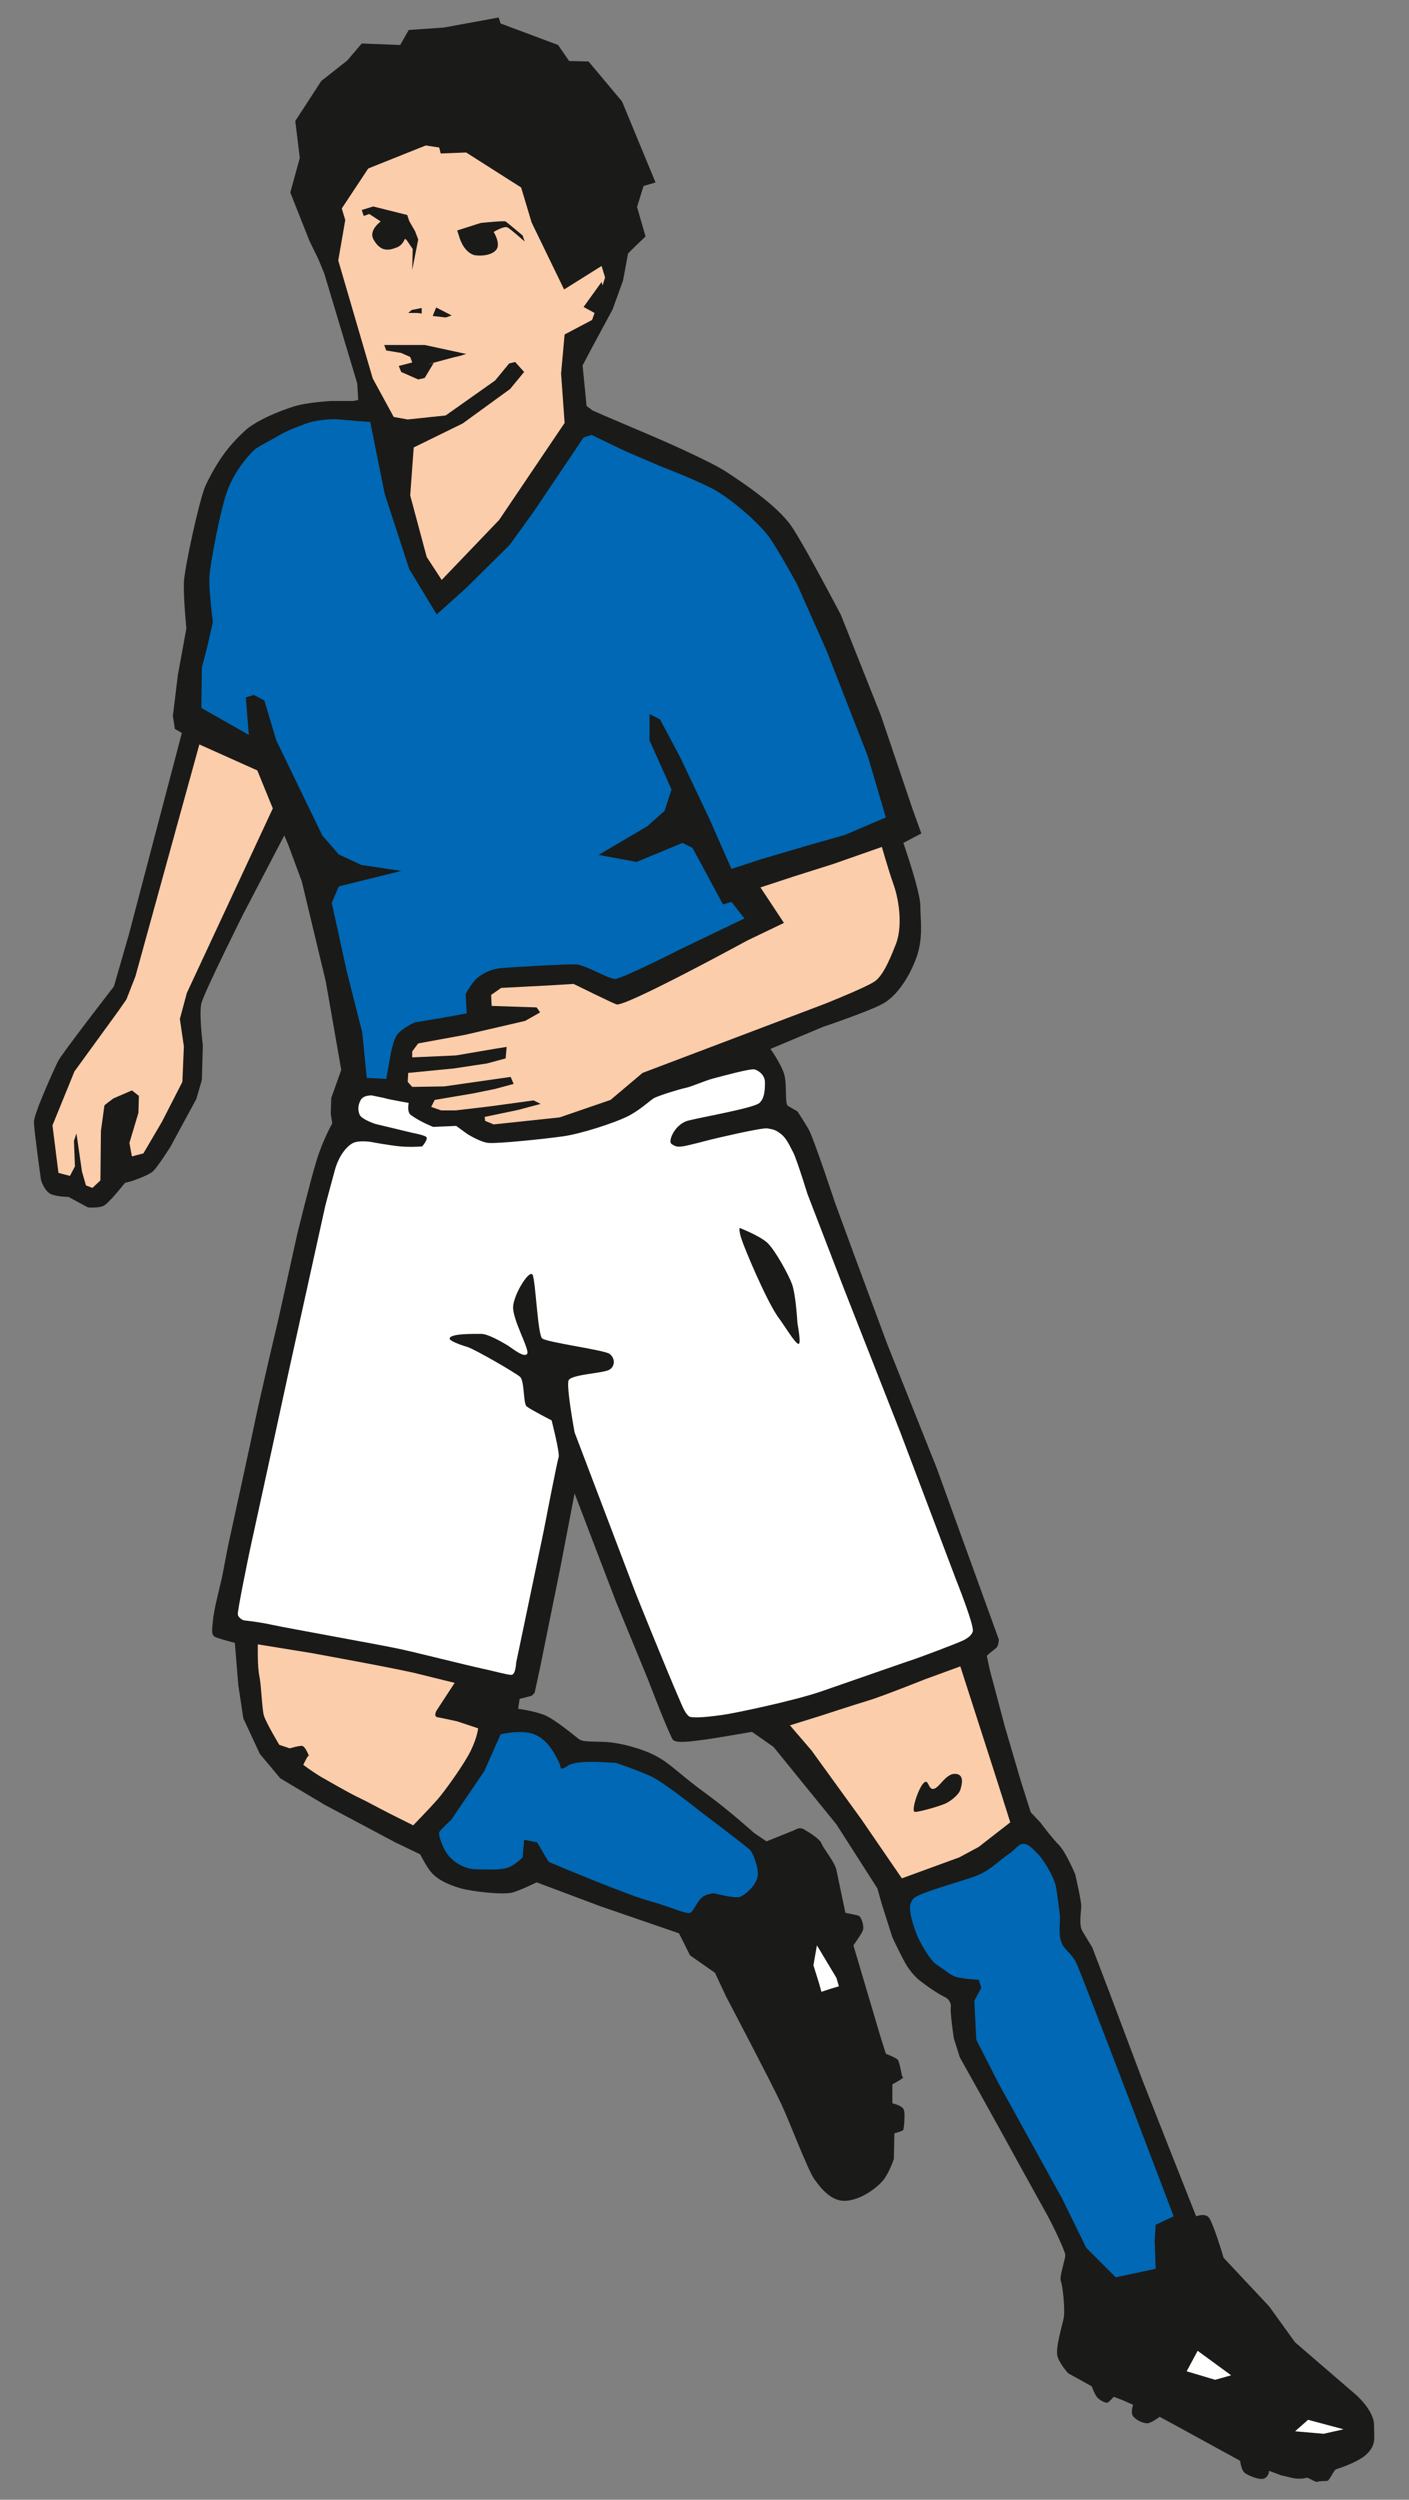 <?xml version="1.0" encoding="utf-8"?>
<!-- Generator: Adobe Illustrator 16.0.4, SVG Export Plug-In . SVG Version: 6.00 Build 0)  -->
<!DOCTYPE svg PUBLIC "-//W3C//DTD SVG 1.1//EN" "http://www.w3.org/Graphics/SVG/1.1/DTD/svg11.dtd">
<svg version="1.1" id="Ebene_1" xmlns:x="http://ns.adobe.com/Extensibility/1.0/" xmlns:i="http://ns.adobe.com/AdobeIllustrator/10.0/" xmlns:graph="http://ns.adobe.com/Graphs/1.0/"
	 xmlns="http://www.w3.org/2000/svg" xmlns:xlink="http://www.w3.org/1999/xlink" xmlns:a="http://ns.adobe.com/AdobeSVGViewerExtensions/3.0/"
	 x="0px" y="0px" width="28.2px" height="50px" viewBox="0 0 28.2 50" style="enable-background:new 0 0 28.2 50;"
	 xml:space="preserve">
<rect x="0" y="0" width="28.2" height="50" fill="#808080" stroke="none"/>
<style type="text/css">
<![CDATA[
	.st0{fill-rule:evenodd;clip-rule:evenodd;fill:#1A1A18;}
	.st1{fill:#FBCDAA;}
	.st2{fill-rule:evenodd;clip-rule:evenodd;fill:#FBCDAA;}
	.st3{fill-rule:evenodd;clip-rule:evenodd;fill:#FFFFFF;}
	.st4{fill-rule:evenodd;clip-rule:evenodd;fill:#0068B4;}
]]>
</style>
<path class="st0" d="M1.16,21.23c0.05-0.12,1.12-1.5,1.12-1.5l0.3-1.04l0.61-2.32l0.45-1.71L3.5,14.58l-0.04-0.26l0.1-0.82
	l0.17-0.93c0,0-0.06-0.61-0.05-0.91s0.31-1.66,0.43-1.94c0.06-0.13,0.2-0.4,0.35-0.61C4.63,8.87,4.81,8.7,4.93,8.59
	C5.16,8.4,5.57,8.23,5.85,8.14c0.29-0.1,0.8-0.12,0.8-0.12l0.42,0L7.17,8L7.15,7.67l-0.66-2.2L6.37,5.18L6.19,4.81L5.81,3.85L6,3.16
	L5.91,2.42l0.52-0.8l0.52-0.41l0.29-0.34L8.01,0.9l0.17-0.3l0.71-0.05l1.09-0.2l0.04,0.12l1.15,0.43l0.22,0.32l0.39,0.01l0.67,0.8
	l0.67,1.62l-0.24,0.07l-0.13,0.42l0.17,0.59l-0.2,0.19l-0.15,0.15l-0.1,0.54l-0.21,0.58l-0.41,0.76l-0.19,0.36l0.08,0.81l0.12,0.09
	l0.25,0.11l1.01,0.43c0,0,1.09,0.47,1.42,0.69c0.32,0.21,1.03,0.68,1.31,1.1c0.28,0.42,0.98,1.76,0.98,1.76l0.8,2.01l0.64,1.89
	l0.17,0.47l-0.36,0.19c0,0,0.34,0.97,0.34,1.26c0,0.29,0.07,0.67-0.1,1.09c-0.15,0.38-0.38,0.71-0.64,0.86
	c-0.26,0.15-1.21,0.47-1.21,0.47l-1.05,0.44c0,0,0.2,0.28,0.27,0.49c0.07,0.21,0.01,0.6,0.08,0.65c0.07,0.04,0.19,0.11,0.19,0.11
	s0.12,0.18,0.22,0.35s0.53,1.47,0.53,1.47l0.4,1.09l0.65,1.75l0.99,2.48l1.24,3.42c0,0,0,0.13-0.05,0.17s-0.15,0.12-0.15,0.12
	l-0.04,0.04l0.06,0.28l0.3,1.13l0.32,1.09l0.2,0.63l0.19,0.2c0,0,0.23,0.31,0.38,0.46c0.14,0.15,0.32,0.58,0.32,0.58
	s0.12,0.52,0.12,0.63s-0.05,0.38,0.02,0.5s0.2,0.33,0.2,0.33l0.34,0.89l0.67,1.78l0.5,1.27l0.57,1.44c0,0,0.17-0.07,0.25,0.02
	c0.09,0.1,0.3,0.81,0.3,0.81l0.91,0.97l0.52,0.72l1.23,1.06c0,0,0.35,0.31,0.35,0.59c0,0.28,0.05,0.4-0.16,0.6
	c-0.1,0.09-0.32,0.2-0.6,0.29c-0.04,0.01-0.13,0.22-0.17,0.23c-0.04,0.01-0.16,0-0.2,0.02s-0.18-0.09-0.22-0.08
	c-0.15,0.04-0.3,0-0.3,0l-0.21-0.05l-0.24-0.09c0,0,0,0.1-0.09,0.15s-0.34-0.06-0.4-0.11c-0.07-0.06-0.09-0.24-0.09-0.24l-1.26-0.69
	l-0.35-0.19c0,0-0.17,0.13-0.25,0.13c-0.08,0-0.22-0.06-0.28-0.14s0-0.23,0-0.23l-0.23-0.1l-0.16-0.06c0,0-0.07,0.08-0.11,0.11
	c-0.04,0.03-0.15-0.03-0.2-0.08c-0.06-0.04-0.13-0.24-0.13-0.24l-0.47-0.26c0,0-0.15-0.16-0.21-0.32c-0.06-0.16,0.09-0.63,0.12-0.79
	s-0.02-0.65-0.06-0.74c-0.03-0.09,0.1-0.45,0.09-0.52c0-0.07-0.25-0.6-0.38-0.83c-0.13-0.23-0.73-1.32-0.9-1.63
	s-0.83-1.49-0.83-1.49l-0.12-0.38c0,0-0.08-0.54-0.06-0.63c0.01-0.03-0.01-0.14-0.11-0.19c-0.23-0.11-0.53-0.35-0.53-0.35
	c0,0-0.16-0.13-0.28-0.35s-0.25-0.5-0.25-0.5l-0.21-0.66l-0.09-0.32l-0.82-1.28l-1.26-1.55l-0.43-0.3c0,0-0.8,0.14-0.98,0.16
	c-0.17,0.02-0.53,0.08-0.6,0c-0.07-0.08-0.51-1.23-0.51-1.23l-0.63-1.53l-0.83-2.17l-0.28,1.46L10.8,33.4l-0.1,0.46l-0.06,0.06
	l-0.24,0.06l-0.03,0.2c0,0,0.33,0.04,0.54,0.13c0.21,0.09,0.59,0.41,0.67,0.47s0.17,0.05,0.5,0.06s0.82,0.15,1.08,0.3
	c0.26,0.14,0.48,0.38,0.95,0.72s0.98,0.8,0.98,0.8l0.25,0.17c0,0,0.43-0.17,0.5-0.2c0.07-0.02,0.15-0.1,0.25-0.04
	c0.1,0.06,0.32,0.19,0.35,0.28s0.27,0.38,0.3,0.53c0.03,0.15,0.18,0.86,0.18,0.86s0.22,0.04,0.27,0.06c0.05,0.03,0.11,0.2,0.08,0.29
	c-0.03,0.08-0.19,0.3-0.19,0.3l0.54,1.82l0.11,0.35c0,0,0.19,0.07,0.24,0.12c0.04,0.06,0.08,0.34,0.09,0.34
	c0.09,0-0.2,0.15-0.2,0.15l0,0.38c0,0,0.2,0.04,0.23,0.13s0,0.37-0.01,0.4c-0.02,0.03-0.18,0.07-0.18,0.07l-0.01,0.51
	c0,0-0.1,0.31-0.24,0.46c-0.14,0.15-0.43,0.36-0.72,0.38s-0.5-0.25-0.63-0.43c-0.13-0.18-0.48-1.11-0.66-1.5s-1.11-2.16-1.11-2.16
	l-0.22-0.47l-0.5-0.35l-0.22-0.44l-1.57-0.54l-1.28-0.48c0,0-0.28,0.14-0.47,0.2s-0.84-0.02-1.05-0.08
	c-0.31-0.09-0.48-0.2-0.58-0.31s-0.23-0.37-0.23-0.37l-0.5-0.24L6.5,36.1l-0.89-0.53L5.2,35.08l-0.33-0.71l-0.1-0.66L4.7,32.86
	c0,0-0.2-0.05-0.35-0.1c-0.13-0.04-0.11-0.11-0.09-0.33s0.09-0.48,0.16-0.78s0.08-0.44,0.19-0.94s0.39-1.78,0.5-2.31
	s0.47-2.05,0.47-2.05l0.37-1.67c0,0,0.25-1.02,0.38-1.45c0.13-0.43,0.32-0.76,0.32-0.76l-0.03-0.19l0.01-0.32l0.2-0.56l-0.31-1.77
	l-0.48-2L5.77,16.9l-0.08-0.19l-0.82,1.57c0,0-0.79,1.58-0.84,1.79c-0.05,0.21,0.03,0.84,0.03,0.84l-0.02,0.69l-0.11,0.38
	l-0.52,0.96c0,0-0.26,0.41-0.35,0.49c-0.09,0.08-0.41,0.19-0.41,0.19L2.5,23.66c0,0-0.32,0.41-0.43,0.46s-0.31,0.03-0.31,0.03
	l-0.39-0.21c0,0-0.23,0-0.36-0.06c-0.13-0.07-0.19-0.28-0.19-0.28s-0.14-1-0.14-1.15C0.66,22.31,1.1,21.35,1.16,21.23z"/>
<polygon id="skin-arm-r" class="st1" points="5.15,15.41 3.99,14.89 2.71,19.53 2.53,19.99 2.37,20.22 1.49,21.43 1.05,22.51 
	1.17,23.46 1.4,23.52 1.5,23.33 1.48,22.82 1.53,22.67 1.64,23.43 1.72,23.71 1.85,23.76 2.01,23.61 2.02,22.62 2.09,22.11 
	2.15,22.06 2.27,21.97 2.64,21.81 2.78,21.92 2.77,22.26 2.59,22.86 2.64,23.13 2.87,23.07 3.24,22.44 3.65,21.64 3.68,20.93 
	3.6,20.38 3.74,19.86 5.46,16.17 "/>
<polygon class="st3" points="26.18,48.4 26.89,48.59 26.49,48.68 25.92,48.63 "/>
<path id="player-jersey" class="st4" d="M17.73,16.35l-0.82,0.35l-0.74,0.21l-0.95,0.28l-0.58,0.19l-0.46-1.04l-0.57-1.2l-0.4-0.75
	l-0.21-0.11L13,14.81l0.44,0.98l-0.14,0.43l-0.35,0.31l-0.97,0.57l0.76,0.14l0.92-0.38l0.2,0.1l0.61,1.13l0.17-0.05l0.26,0.33
	l-1.27,0.61c0,0-1.18,0.6-1.32,0.6c-0.14,0-0.59-0.28-0.78-0.29s-1.39,0.06-1.56,0.08c-0.18,0.03-0.34,0.12-0.44,0.21
	c-0.1,0.1-0.21,0.3-0.21,0.3l0.02,0.39l-0.5,0.09L8.3,20.45c0,0-0.22,0.1-0.33,0.22c-0.11,0.12-0.16,0.47-0.16,0.47l-0.08,0.44
	l-0.39-0.02l-0.09-0.91l-0.31-1.22l-0.3-1.37l0.14-0.33l1.25-0.31l-0.8-0.12l-0.45-0.21l-0.33-0.38l-0.92-1.9l-0.24-0.8l-0.21-0.11
	l-0.16,0.05l0.06,0.75l-0.95-0.54l0.01-0.81l0.11-0.42l0.11-0.49c0,0-0.08-0.61-0.07-0.88s0.23-1.42,0.37-1.77
	c0.13-0.35,0.4-0.68,0.55-0.81C5.26,8.88,5.45,8.79,5.6,8.7s0.37-0.17,0.53-0.23s0.48-0.1,0.67-0.08s0.61,0.05,0.61,0.05L7.7,9.88
	l0.49,1.5l0.55,0.91l0.58-0.52l0.88-0.87l0.47-0.65l1.01-1.5l0.16-0.05l0.69,0.33l0.7,0.3c0,0,0.61,0.23,1.04,0.45
	c0.42,0.23,0.96,0.73,1.13,0.97s0.55,0.93,0.55,0.93l0.6,1.35l0.82,2.1L17.73,16.35z"/>
<path id="skin-arm-l" class="st2" d="M17.52,19.62c-0.14,0.11-0.99,0.45-0.99,0.45l-3.67,1.39L12.22,22l-1.02,0.35l-1.32,0.14
	l-0.17-0.07L9.7,22.34l0.67-0.14l0.45-0.12l-0.14-0.07l-0.88,0.12l-0.68,0.08H8.83l-0.2-0.07L8.7,22l0.77-0.13l0.44-0.09l0.37-0.1
	l-0.06-0.14l-1.33,0.19l-0.64,0.01l-0.09-0.1l0.01-0.18l0.92-0.09l0.66-0.1l0.37-0.1l0.02-0.23l-0.25,0.04l-0.76,0.13l-0.88,0.04
	v-0.12l0.12-0.16l0.93-0.17l1.21-0.28l0.3-0.17l-0.07-0.1l-0.9-0.03L9.83,19.9l0.2-0.14l0.96-0.05l0.49-0.03
	c0,0,0.79,0.39,0.86,0.41c0.18,0.05,2.62-1.28,2.62-1.28l0.73-0.35l-0.47-0.71l0.67-0.22l0.79-0.25l0.97-0.34
	c0,0,0.13,0.46,0.24,0.77c0.11,0.32,0.18,0.85,0.03,1.2C17.78,19.27,17.66,19.51,17.52,19.62z"/>
<path id="player-sock-l" class="st4" d="M21.54,39.26c0.11,0.22,1.95,5.07,1.95,5.07l-0.36,0.17l-0.02,0.31l0.02,0.57l-0.8,0.17
	l-0.59-0.59l-0.47-0.96l-1.28-2.32l-0.45-0.88l-0.04-0.78l0.14-0.26l-0.05-0.16c0,0-0.34-0.02-0.46-0.06
	c-0.12-0.04-0.22-0.14-0.38-0.24s-0.38-0.55-0.38-0.55s-0.22-0.52-0.14-0.69c0.04-0.08,0.03-0.11,0.33-0.22
	c0.33-0.12,0.71-0.22,0.98-0.32s0.51-0.35,0.64-0.43s0.2-0.21,0.3-0.21c0.11,0,0.2,0.11,0.3,0.21s0.31,0.44,0.35,0.63
	c0.04,0.2,0.06,0.44,0.08,0.56s-0.03,0.34,0.02,0.53S21.43,39.04,21.54,39.26z"/>
<polygon class="st3" points="23.75,47.43 23.97,47.02 24.64,47.51 24.32,47.6 23.75,47.43 "/>
<path id="skin-leg-l" class="st2" d="M15.81,34.51l0.43,0.5l1,1.38l0.81,1.18l1.15-0.42l0.39-0.21l0.63-0.49l-0.25-0.79l-0.75-2.33
	l-0.71,0.26c0,0-0.88,0.35-1.12,0.42c-0.36,0.11-0.94,0.3-0.94,0.3L15.81,34.51z M18.31,36.24c-0.08,0,0.06-0.45,0.17-0.57
	c0.11-0.12,0.09,0.14,0.21,0.11c0.12-0.03,0.24-0.31,0.43-0.3c0.19,0.01,0.13,0.22,0.1,0.32c-0.03,0.09-0.16,0.2-0.27,0.26
	S18.38,36.25,18.31,36.24z"/>
<polygon class="st3" points="16.62,39.78 16.44,39.84 16.39,39.66 16.28,39.31 16.35,38.91 16.74,39.56 16.79,39.73 16.62,39.78 "/>
<path id="player-sock-r" class="st4" d="M14.3,37.87c0,0-0.16,0-0.26,0.09c-0.1,0.1-0.14,0.23-0.21,0.29s-0.37-0.1-0.81-0.22
	s-1.73-0.66-1.73-0.66l-0.31-0.13l-0.23-0.39l-0.26-0.05l-0.03,0.35c0,0-0.15,0.16-0.31,0.21s-0.38,0.03-0.61,0.03
	s-0.44-0.13-0.56-0.27c-0.12-0.14-0.21-0.42-0.19-0.47s0.24-0.25,0.24-0.25l0.66-0.97l0.33-0.74c0,0,0.31-0.08,0.57-0.03
	c0.26,0.05,0.41,0.26,0.49,0.39c0.08,0.13,0.14,0.26,0.14,0.3c0,0.04,0.06,0.03,0.14-0.03s0.28-0.08,0.47-0.08s0.5,0.02,0.5,0.02
	s0.44,0.15,0.7,0.27S14,36.22,14,36.22s0.97,0.73,1.02,0.79c0.05,0.06,0.18,0.37,0.14,0.54c-0.04,0.17-0.24,0.35-0.35,0.39
	C14.71,37.98,14.3,37.87,14.3,37.87z"/>
<path id="skin-leg-r" class="st2" d="M9.15,34.43l0.42,0.14c0,0-0.02,0.18-0.14,0.43C9.31,35.26,8.9,35.83,8.75,36
	c-0.15,0.17-0.48,0.51-0.48,0.51s-0.26-0.13-0.46-0.23s-0.45-0.24-0.64-0.33c-0.19-0.09-0.57-0.31-0.78-0.43
	C6.2,35.4,6.07,35.3,6.07,35.3s0.11-0.24,0.12-0.18c0.01,0.06-0.07-0.2-0.15-0.2c-0.08,0-0.24,0.05-0.24,0.05L5.59,34.9
	c0,0-0.26-0.43-0.31-0.59c-0.04-0.16-0.05-0.61-0.09-0.79s-0.03-0.63-0.03-0.63l1.05,0.17c0,0,1.88,0.34,2.2,0.43
	c0.32,0.08,0.69,0.17,0.69,0.17l-0.36,0.55c0,0-0.08,0.13,0.03,0.14C8.88,34.37,9.15,34.43,9.15,34.43z"/>
<polygon id="skin-face" class="st1" points="6.91,4.4 6.84,4.17 7.37,3.37 8.52,2.91 8.79,2.95 8.82,3.07 9.33,3.05 10.43,3.75 
	10.64,4.45 11.29,5.79 12.04,5.32 12.11,5.55 12.06,5.71 12.04,5.64 11.68,6.14 11.9,6.26 11.85,6.4 11.3,6.69 11.23,7.47 
	11.3,8.46 9.99,10.4 8.84,11.6 8.54,11.14 8.21,9.91 8.28,8.95 9.26,8.47 10.21,7.78 10.49,7.44 10.31,7.24 10.19,7.27 9.91,7.61 
	8.92,8.31 8.16,8.39 7.88,8.34 7.46,7.57 6.77,5.21 "/>
<path id="player-shorts" class="st3" d="M9.63,33.37c0.28,0.06,0.52,0.13,0.6,0.13c0.09,0.01,0.1-0.24,0.1-0.24l0.55-2.63
	c0,0,0.27-1.4,0.3-1.48s-0.14-0.74-0.14-0.74s-0.43-0.22-0.5-0.28c-0.07-0.06-0.04-0.5-0.13-0.59c-0.09-0.08-0.9-0.55-1.06-0.6
	C9.18,26.89,9.01,26.82,9,26.78c-0.02-0.11,0.49-0.1,0.63-0.1s0.41,0.16,0.53,0.23c0.12,0.08,0.33,0.25,0.39,0.17
	s-0.3-0.69-0.28-0.95s0.33-0.75,0.39-0.63c0.06,0.12,0.1,1.18,0.19,1.27c0.09,0.08,1.24,0.23,1.35,0.31
	c0.11,0.08,0.12,0.25-0.01,0.32s-0.76,0.09-0.81,0.21c-0.05,0.12,0.12,1.04,0.12,1.04l1.22,3.21c0,0,0.58,1.45,0.92,2.23
	c0.08,0.19,0.14,0.24,0.17,0.25c0.13,0.03,0.44-0.01,0.66-0.04c0.22-0.03,1.42-0.28,1.97-0.47s1.47-0.51,1.7-0.59
	c0.23-0.07,1.07-0.39,1.16-0.44s0.15-0.1,0.17-0.17c0.03-0.12-0.33-1.02-0.33-1.02l-1.12-2.96L16.9,25.8l-0.74-1.92
	c0,0-0.21-0.68-0.28-0.82c-0.07-0.13-0.13-0.28-0.24-0.37s-0.16-0.1-0.28-0.12s-1.12,0.22-1.12,0.22s-0.49,0.13-0.58,0.14
	c-0.09,0.01-0.14,0.01-0.22-0.05c-0.08-0.05,0.07-0.41,0.35-0.47c0.28-0.07,1.31-0.25,1.41-0.35c0.1-0.09,0.11-0.25,0.11-0.41
	c0-0.15-0.13-0.24-0.21-0.26s-0.63,0.13-0.82,0.18s-0.42,0.16-0.56,0.19c-0.14,0.03-0.56,0.16-0.64,0.21s-0.29,0.25-0.54,0.37
	s-0.91,0.34-1.28,0.39c-0.36,0.05-1.31,0.15-1.49,0.13c-0.17-0.02-0.42-0.18-0.42-0.18l-0.22-0.16l-0.46,0.02
	c0,0-0.26-0.1-0.45-0.24c-0.08-0.06-0.04-0.24-0.04-0.24S7.82,22,7.68,21.96c-0.14-0.03-0.24-0.05-0.24-0.05s-0.16-0.01-0.22,0.09
	c-0.06,0.11-0.06,0.21-0.02,0.3s0.31,0.18,0.31,0.18l0.75,0.18c0,0,0.22,0.04,0.27,0.08s-0.08,0.19-0.08,0.19s-0.22,0.02-0.44,0
	s-0.59-0.09-0.59-0.09s-0.25-0.04-0.37,0.03c-0.12,0.07-0.27,0.25-0.35,0.54c-0.08,0.29-0.19,0.71-0.19,0.71l-0.72,3.26l-0.36,1.66
	L5,31.01c0,0-0.25,1.2-0.24,1.28c0.01,0.08,0.12,0.12,0.12,0.12s0.3,0.03,0.57,0.09c0.27,0.06,2.17,0.4,2.54,0.48
	S9.35,33.31,9.63,33.37z"/>
<path class="st0" d="M14.84,24.78c-0.05-0.14-0.04-0.22-0.04-0.22s0.42,0.16,0.57,0.31s0.41,0.62,0.48,0.81s0.1,0.63,0.11,0.78
	c0.01,0.08,0.08,0.43,0.02,0.42c-0.07-0.01-0.28-0.37-0.41-0.54C15.32,25.98,14.88,24.92,14.84,24.78z"/>
<polygon class="st0" points="8.03,7.06 8.21,7.14 8.25,7.25 7.98,7.32 8.03,7.44 8.37,7.59 8.5,7.56 8.68,7.26 8.55,7.29 9.07,7.15 
	9.2,7.12 9.33,7.08 8.5,6.9 7.69,6.9 7.73,7.01 8.03,7.06 "/>
<polygon class="st0" points="9.04,6.31 8.73,6.15 8.66,6.32 8.92,6.35 9.04,6.31 "/>
<path class="st0" d="M9.88,4.64c0,0,0.21-0.13,0.28-0.09c0.07,0.04,0.34,0.28,0.34,0.28l-0.04-0.12c0,0-0.31-0.26-0.34-0.28
	s-0.5,0.03-0.5,0.03L9.15,4.61l0.04,0.12c0,0,0.07,0.29,0.29,0.37C9.56,5.12,9.8,5.13,9.92,5.01S9.88,4.64,9.88,4.64z"/>
<path class="st0" d="M7.39,4.28l0.23,0.15c0,0-0.24,0.17-0.15,0.35C7.59,5,7.73,5.03,7.91,4.96C8.06,4.92,8.1,4.78,8.1,4.78
	l0.03,0.01l0.13,0.19L8.25,5.4l0.12-0.61L8.31,4.63L8.19,4.42L8.15,4.3L7.47,4.13L7.24,4.2l0.04,0.12L7.39,4.28L7.39,4.28z"/>
<polygon class="st0" points="8.44,6.27 8.44,6.16 8.24,6.2 8.17,6.26 8.35,6.26 "/>
<polygon id="hair" class="st0" points="12.19,4.94 11.97,4.9 11.59,5.1 11.38,5.19 10.91,4.22 10.71,3.48 9.42,2.77 9.06,2.79 
	9.02,2.66 8.4,2.63 7.23,3.11 6.54,3.98 6.62,4.23 6.53,4.76 6.47,4.6 6.13,3.82 6.32,3.12 6.24,2.48 6.73,1.78 7.15,1.49 7.41,1.2 
	8.2,1.18 8.35,0.92 8.94,0.89 9.84,0.72 9.87,0.82 10.98,1.19 11.16,1.48 11.57,1.5 12.11,2.16 12.7,3.46 12.57,3.49 12.43,4.02 
	12.54,4.48 12.36,4.64 12.23,4.77 "/>
</svg>
